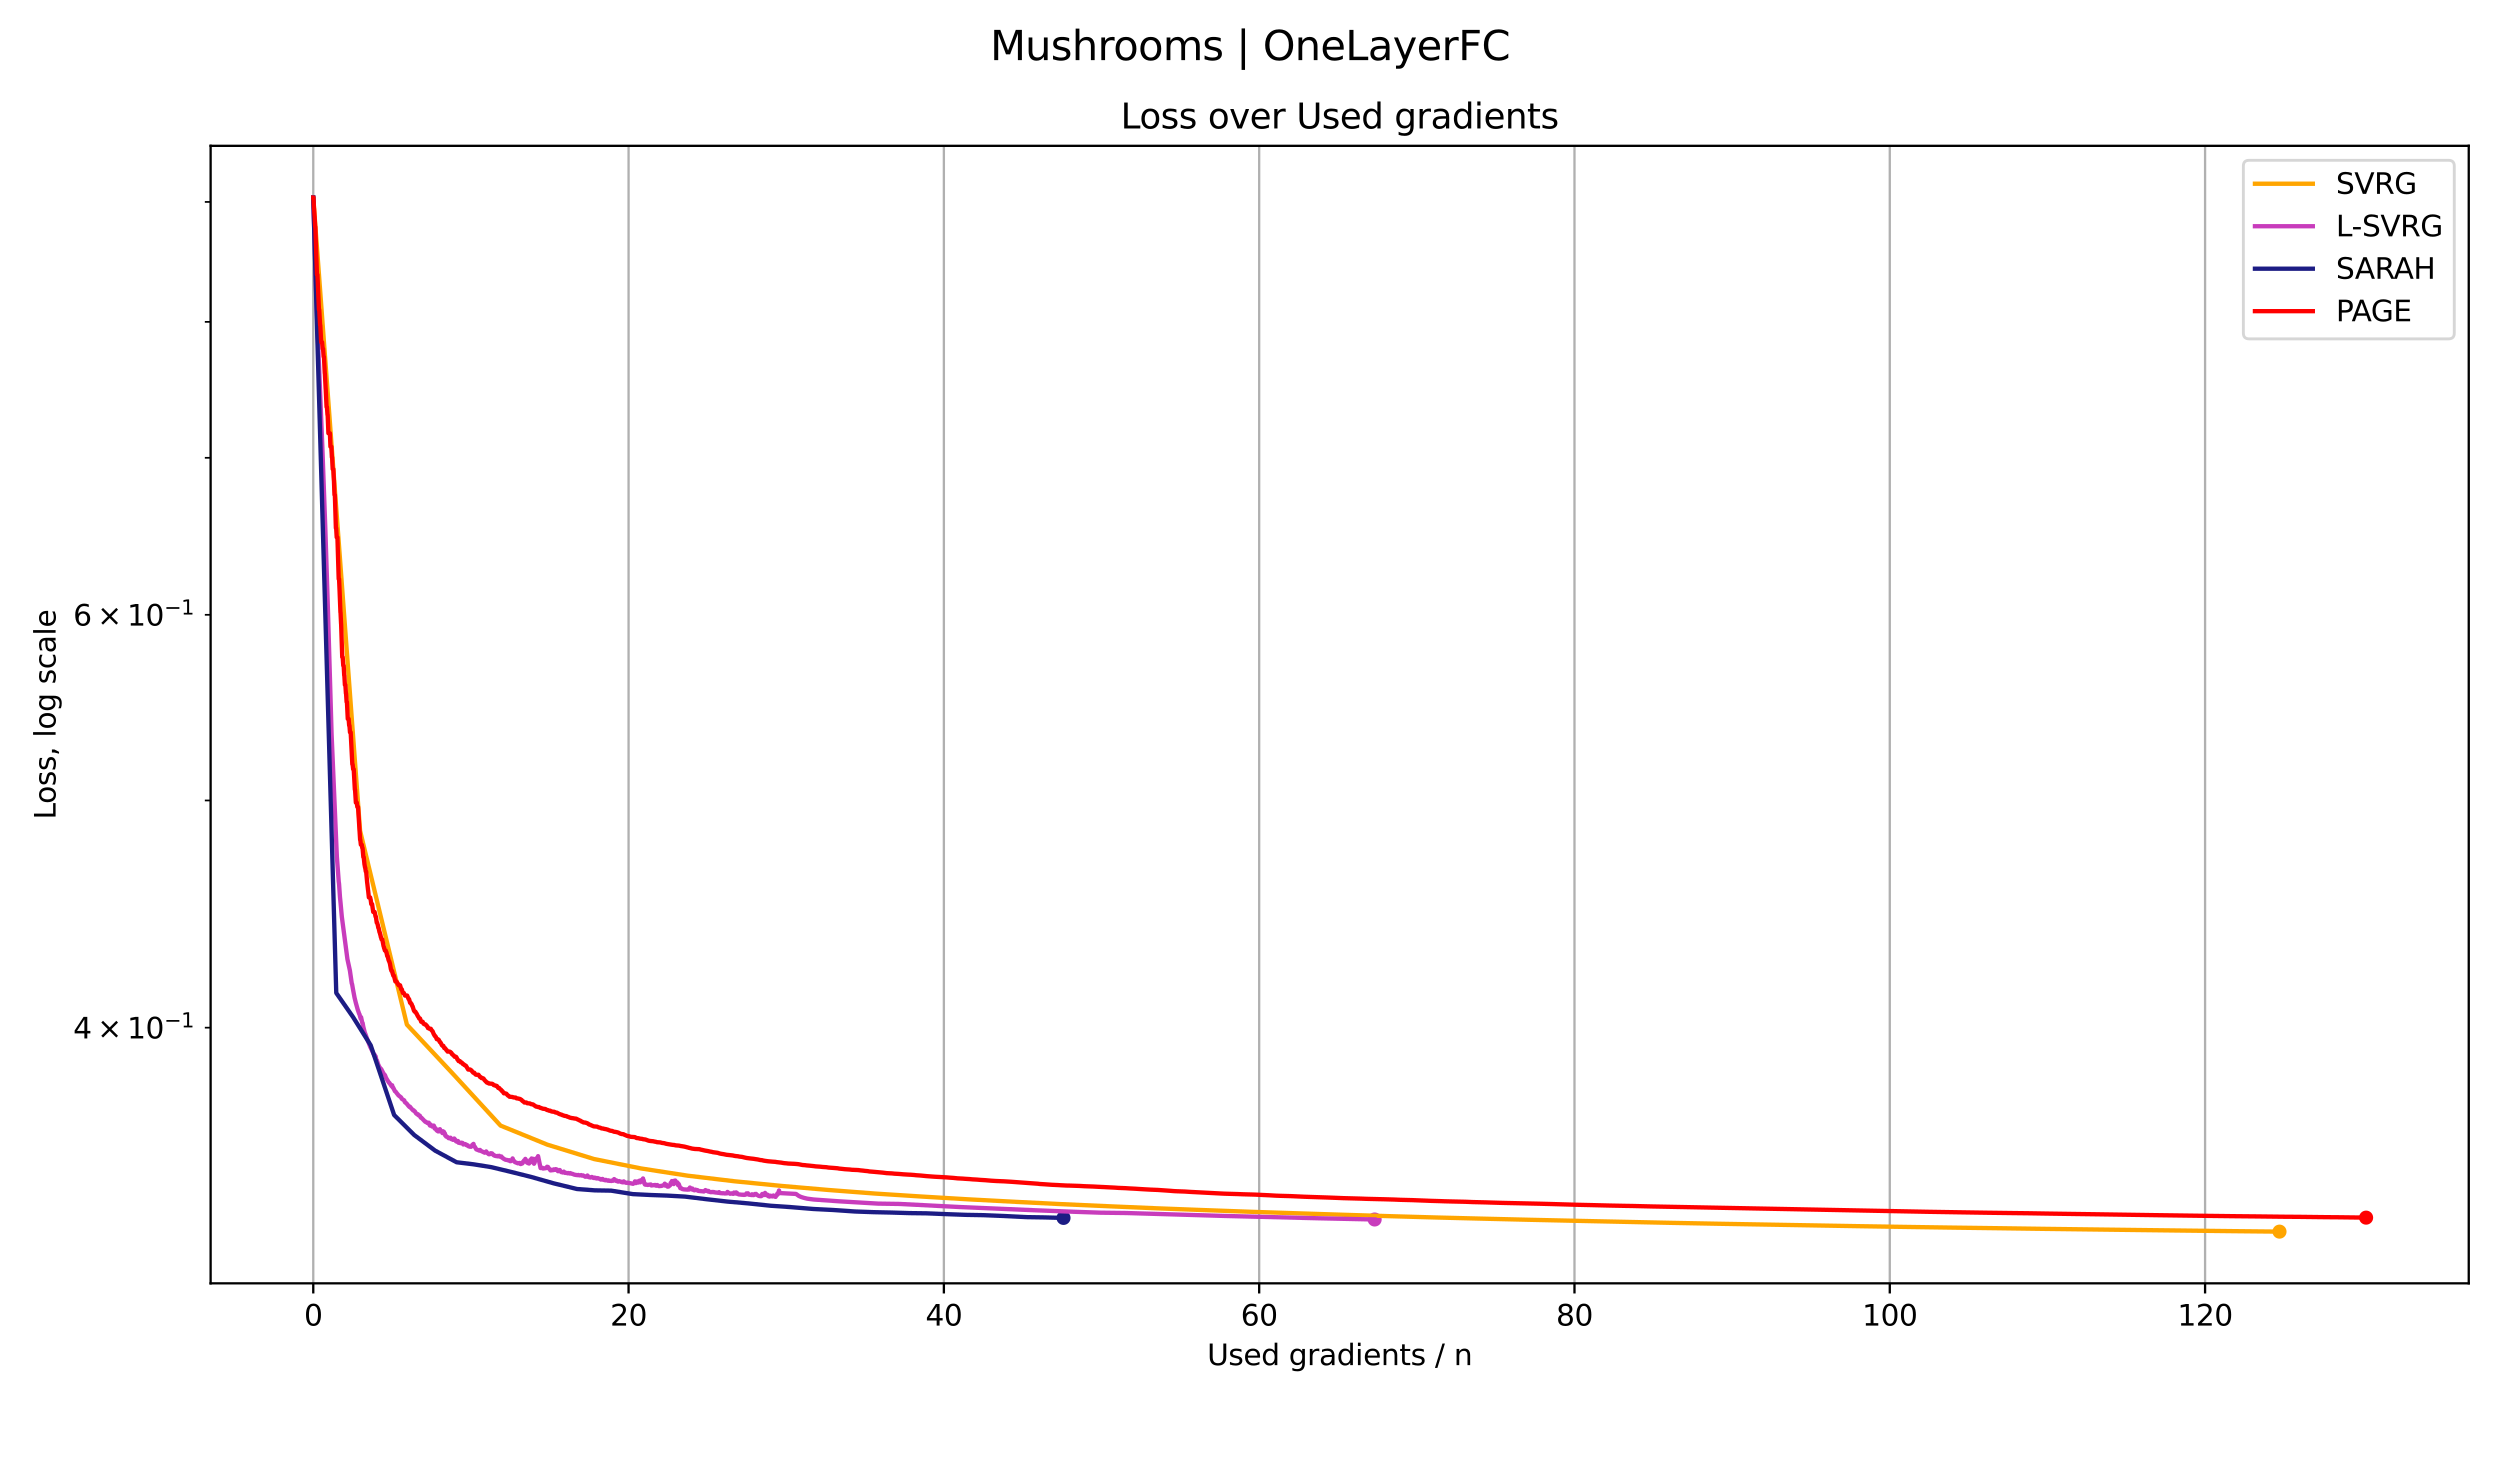 <?xml version="1.0" encoding="utf-8" standalone="no"?>
<!DOCTYPE svg PUBLIC "-//W3C//DTD SVG 1.1//EN"
  "http://www.w3.org/Graphics/SVG/1.1/DTD/svg11.dtd">
<svg xmlns:xlink="http://www.w3.org/1999/xlink" width="864pt" height="504pt" viewBox="0 0 864 504" xmlns="http://www.w3.org/2000/svg" version="1.1">
 <defs>
  <style type="text/css">*{stroke-linejoin: round; stroke-linecap: butt}</style>
 </defs>
 <g id="figure_1">
  <g id="patch_1">
   <path d="M 0 504 
L 864 504 
L 864 0 
L 0 0 
z
" style="fill: #ffffff"/>
  </g>
  <g id="axes_1">
   <g id="patch_2">
    <path d="M 72.791 443.52 
L 853.2 443.52 
L 853.2 50.4 
L 72.791 50.4 
z
" style="fill: #ffffff"/>
   </g>
   <g id="PathCollection_1">
    <defs>
     <path id="m54fbd9dce9" d="M 0 1.936 
C 0.514 1.936 1.006 1.732 1.369 1.369 
C 1.732 1.006 1.936 0.514 1.936 0 
C 1.936 -0.514 1.732 -1.006 1.369 -1.369 
C 1.006 -1.732 0.514 -1.936 0 -1.936 
C -0.514 -1.936 -1.006 -1.732 -1.369 -1.369 
C -1.732 -1.006 -1.936 -0.514 -1.936 0 
C -1.936 0.514 -1.732 1.006 -1.369 1.369 
C -1.006 1.732 -0.514 1.936 0 1.936 
z
" style="stroke: #ffa500"/>
    </defs>
    <g clip-path="url(#pe65f179530)">
     <use xlink:href="#m54fbd9dce9" x="787.796" y="425.651" style="fill: #ffa500; stroke: #ffa500"/>
    </g>
   </g>
   <g id="PathCollection_2">
    <defs>
     <path id="m39d991319f" d="M 0 1.936 
C 0.514 1.936 1.006 1.732 1.369 1.369 
C 1.732 1.006 1.936 0.514 1.936 0 
C 1.936 -0.514 1.732 -1.006 1.369 -1.369 
C 1.006 -1.732 0.514 -1.936 0 -1.936 
C -0.514 -1.936 -1.006 -1.732 -1.369 -1.369 
C -1.732 -1.006 -1.936 -0.514 -1.936 0 
C -1.936 0.514 -1.732 1.006 -1.369 1.369 
C -1.006 1.732 -0.514 1.936 0 1.936 
z
" style="stroke: #c83cbc"/>
    </defs>
    <g clip-path="url(#pe65f179530)">
     <use xlink:href="#m39d991319f" x="475.08" y="421.457" style="fill: #c83cbc; stroke: #c83cbc"/>
    </g>
   </g>
   <g id="PathCollection_3">
    <defs>
     <path id="m55b195e82c" d="M 0 1.936 
C 0.514 1.936 1.006 1.732 1.369 1.369 
C 1.732 1.006 1.936 0.514 1.936 0 
C 1.936 -0.514 1.732 -1.006 1.369 -1.369 
C 1.006 -1.732 0.514 -1.936 0 -1.936 
C -0.514 -1.936 -1.006 -1.732 -1.369 -1.369 
C -1.732 -1.006 -1.936 -0.514 -1.936 0 
C -1.936 0.514 -1.732 1.006 -1.369 1.369 
C -1.006 1.732 -0.514 1.936 0 1.936 
z
" style="stroke: #1c1c84"/>
    </defs>
    <g clip-path="url(#pe65f179530)">
     <use xlink:href="#m55b195e82c" x="367.551" y="420.911" style="fill: #1c1c84; stroke: #1c1c84"/>
    </g>
   </g>
   <g id="PathCollection_4">
    <defs>
     <path id="m82a0b49135" d="M 0 1.936 
C 0.514 1.936 1.006 1.732 1.369 1.369 
C 1.732 1.006 1.936 0.514 1.936 0 
C 1.936 -0.514 1.732 -1.006 1.369 -1.369 
C 1.006 -1.732 0.514 -1.936 0 -1.936 
C -0.514 -1.936 -1.006 -1.732 -1.369 -1.369 
C -1.732 -1.006 -1.936 -0.514 -1.936 0 
C -1.936 0.514 -1.732 1.006 -1.369 1.369 
C -1.006 1.732 -0.514 1.936 0 1.936 
z
" style="stroke: #ff0000"/>
    </defs>
    <g clip-path="url(#pe65f179530)">
     <use xlink:href="#m82a0b49135" x="817.727" y="420.816" style="fill: #ff0000; stroke: #ff0000"/>
    </g>
   </g>
   <g id="matplotlib.axis_1">
    <g id="xtick_1">
     <g id="line2d_1">
      <path d="M 108.264 443.52 
L 108.264 50.4 
" clip-path="url(#pe65f179530)" style="fill: none; stroke: #b0b0b0; stroke-width: 0.8; stroke-linecap: square"/>
     </g>
     <g id="line2d_2">
      <defs>
       <path id="m1113a92800" d="M 0 0 
L 0 3.5 
" style="stroke: #000000; stroke-width: 0.8"/>
      </defs>
      <g>
       <use xlink:href="#m1113a92800" x="108.264" y="443.52" style="stroke: #000000; stroke-width: 0.8"/>
      </g>
     </g>
     <g id="text_1">
      <!-- 0 -->
      <g transform="translate(105.083 458.118) scale(0.1 -0.1)">
       <defs>
        <path id="DejaVuSans-30" d="M 2034 4250 
Q 1547 4250 1301 3770 
Q 1056 3291 1056 2328 
Q 1056 1369 1301 889 
Q 1547 409 2034 409 
Q 2525 409 2770 889 
Q 3016 1369 3016 2328 
Q 3016 3291 2770 3770 
Q 2525 4250 2034 4250 
z
M 2034 4750 
Q 2819 4750 3233 4129 
Q 3647 3509 3647 2328 
Q 3647 1150 3233 529 
Q 2819 -91 2034 -91 
Q 1250 -91 836 529 
Q 422 1150 422 2328 
Q 422 3509 836 4129 
Q 1250 4750 2034 4750 
z
" transform="scale(0.016)"/>
       </defs>
       <use xlink:href="#DejaVuSans-30"/>
      </g>
     </g>
    </g>
    <g id="xtick_2">
     <g id="line2d_3">
      <path d="M 217.233 443.52 
L 217.233 50.4 
" clip-path="url(#pe65f179530)" style="fill: none; stroke: #b0b0b0; stroke-width: 0.8; stroke-linecap: square"/>
     </g>
     <g id="line2d_4">
      <g>
       <use xlink:href="#m1113a92800" x="217.233" y="443.52" style="stroke: #000000; stroke-width: 0.8"/>
      </g>
     </g>
     <g id="text_2">
      <!-- 20 -->
      <g transform="translate(210.871 458.118) scale(0.1 -0.1)">
       <defs>
        <path id="DejaVuSans-32" d="M 1228 531 
L 3431 531 
L 3431 0 
L 469 0 
L 469 531 
Q 828 903 1448 1529 
Q 2069 2156 2228 2338 
Q 2531 2678 2651 2914 
Q 2772 3150 2772 3378 
Q 2772 3750 2511 3984 
Q 2250 4219 1831 4219 
Q 1534 4219 1204 4116 
Q 875 4013 500 3803 
L 500 4441 
Q 881 4594 1212 4672 
Q 1544 4750 1819 4750 
Q 2544 4750 2975 4387 
Q 3406 4025 3406 3419 
Q 3406 3131 3298 2873 
Q 3191 2616 2906 2266 
Q 2828 2175 2409 1742 
Q 1991 1309 1228 531 
z
" transform="scale(0.016)"/>
       </defs>
       <use xlink:href="#DejaVuSans-32"/>
       <use xlink:href="#DejaVuSans-30" x="63.623"/>
      </g>
     </g>
    </g>
    <g id="xtick_3">
     <g id="line2d_5">
      <path d="M 326.202 443.52 
L 326.202 50.4 
" clip-path="url(#pe65f179530)" style="fill: none; stroke: #b0b0b0; stroke-width: 0.8; stroke-linecap: square"/>
     </g>
     <g id="line2d_6">
      <g>
       <use xlink:href="#m1113a92800" x="326.202" y="443.52" style="stroke: #000000; stroke-width: 0.8"/>
      </g>
     </g>
     <g id="text_3">
      <!-- 40 -->
      <g transform="translate(319.839 458.118) scale(0.1 -0.1)">
       <defs>
        <path id="DejaVuSans-34" d="M 2419 4116 
L 825 1625 
L 2419 1625 
L 2419 4116 
z
M 2253 4666 
L 3047 4666 
L 3047 1625 
L 3713 1625 
L 3713 1100 
L 3047 1100 
L 3047 0 
L 2419 0 
L 2419 1100 
L 313 1100 
L 313 1709 
L 2253 4666 
z
" transform="scale(0.016)"/>
       </defs>
       <use xlink:href="#DejaVuSans-34"/>
       <use xlink:href="#DejaVuSans-30" x="63.623"/>
      </g>
     </g>
    </g>
    <g id="xtick_4">
     <g id="line2d_7">
      <path d="M 435.171 443.52 
L 435.171 50.4 
" clip-path="url(#pe65f179530)" style="fill: none; stroke: #b0b0b0; stroke-width: 0.8; stroke-linecap: square"/>
     </g>
     <g id="line2d_8">
      <g>
       <use xlink:href="#m1113a92800" x="435.171" y="443.52" style="stroke: #000000; stroke-width: 0.8"/>
      </g>
     </g>
     <g id="text_4">
      <!-- 60 -->
      <g transform="translate(428.808 458.118) scale(0.1 -0.1)">
       <defs>
        <path id="DejaVuSans-36" d="M 2113 2584 
Q 1688 2584 1439 2293 
Q 1191 2003 1191 1497 
Q 1191 994 1439 701 
Q 1688 409 2113 409 
Q 2538 409 2786 701 
Q 3034 994 3034 1497 
Q 3034 2003 2786 2293 
Q 2538 2584 2113 2584 
z
M 3366 4563 
L 3366 3988 
Q 3128 4100 2886 4159 
Q 2644 4219 2406 4219 
Q 1781 4219 1451 3797 
Q 1122 3375 1075 2522 
Q 1259 2794 1537 2939 
Q 1816 3084 2150 3084 
Q 2853 3084 3261 2657 
Q 3669 2231 3669 1497 
Q 3669 778 3244 343 
Q 2819 -91 2113 -91 
Q 1303 -91 875 529 
Q 447 1150 447 2328 
Q 447 3434 972 4092 
Q 1497 4750 2381 4750 
Q 2619 4750 2861 4703 
Q 3103 4656 3366 4563 
z
" transform="scale(0.016)"/>
       </defs>
       <use xlink:href="#DejaVuSans-36"/>
       <use xlink:href="#DejaVuSans-30" x="63.623"/>
      </g>
     </g>
    </g>
    <g id="xtick_5">
     <g id="line2d_9">
      <path d="M 544.14 443.52 
L 544.14 50.4 
" clip-path="url(#pe65f179530)" style="fill: none; stroke: #b0b0b0; stroke-width: 0.8; stroke-linecap: square"/>
     </g>
     <g id="line2d_10">
      <g>
       <use xlink:href="#m1113a92800" x="544.14" y="443.52" style="stroke: #000000; stroke-width: 0.8"/>
      </g>
     </g>
     <g id="text_5">
      <!-- 80 -->
      <g transform="translate(537.777 458.118) scale(0.1 -0.1)">
       <defs>
        <path id="DejaVuSans-38" d="M 2034 2216 
Q 1584 2216 1326 1975 
Q 1069 1734 1069 1313 
Q 1069 891 1326 650 
Q 1584 409 2034 409 
Q 2484 409 2743 651 
Q 3003 894 3003 1313 
Q 3003 1734 2745 1975 
Q 2488 2216 2034 2216 
z
M 1403 2484 
Q 997 2584 770 2862 
Q 544 3141 544 3541 
Q 544 4100 942 4425 
Q 1341 4750 2034 4750 
Q 2731 4750 3128 4425 
Q 3525 4100 3525 3541 
Q 3525 3141 3298 2862 
Q 3072 2584 2669 2484 
Q 3125 2378 3379 2068 
Q 3634 1759 3634 1313 
Q 3634 634 3220 271 
Q 2806 -91 2034 -91 
Q 1263 -91 848 271 
Q 434 634 434 1313 
Q 434 1759 690 2068 
Q 947 2378 1403 2484 
z
M 1172 3481 
Q 1172 3119 1398 2916 
Q 1625 2713 2034 2713 
Q 2441 2713 2670 2916 
Q 2900 3119 2900 3481 
Q 2900 3844 2670 4047 
Q 2441 4250 2034 4250 
Q 1625 4250 1398 4047 
Q 1172 3844 1172 3481 
z
" transform="scale(0.016)"/>
       </defs>
       <use xlink:href="#DejaVuSans-38"/>
       <use xlink:href="#DejaVuSans-30" x="63.623"/>
      </g>
     </g>
    </g>
    <g id="xtick_6">
     <g id="line2d_11">
      <path d="M 653.108 443.52 
L 653.108 50.4 
" clip-path="url(#pe65f179530)" style="fill: none; stroke: #b0b0b0; stroke-width: 0.8; stroke-linecap: square"/>
     </g>
     <g id="line2d_12">
      <g>
       <use xlink:href="#m1113a92800" x="653.108" y="443.52" style="stroke: #000000; stroke-width: 0.8"/>
      </g>
     </g>
     <g id="text_6">
      <!-- 100 -->
      <g transform="translate(643.565 458.118) scale(0.1 -0.1)">
       <defs>
        <path id="DejaVuSans-31" d="M 794 531 
L 1825 531 
L 1825 4091 
L 703 3866 
L 703 4441 
L 1819 4666 
L 2450 4666 
L 2450 531 
L 3481 531 
L 3481 0 
L 794 0 
L 794 531 
z
" transform="scale(0.016)"/>
       </defs>
       <use xlink:href="#DejaVuSans-31"/>
       <use xlink:href="#DejaVuSans-30" x="63.623"/>
       <use xlink:href="#DejaVuSans-30" x="127.246"/>
      </g>
     </g>
    </g>
    <g id="xtick_7">
     <g id="line2d_13">
      <path d="M 762.077 443.52 
L 762.077 50.4 
" clip-path="url(#pe65f179530)" style="fill: none; stroke: #b0b0b0; stroke-width: 0.8; stroke-linecap: square"/>
     </g>
     <g id="line2d_14">
      <g>
       <use xlink:href="#m1113a92800" x="762.077" y="443.52" style="stroke: #000000; stroke-width: 0.8"/>
      </g>
     </g>
     <g id="text_7">
      <!-- 120 -->
      <g transform="translate(752.533 458.118) scale(0.1 -0.1)">
       <use xlink:href="#DejaVuSans-31"/>
       <use xlink:href="#DejaVuSans-32" x="63.623"/>
       <use xlink:href="#DejaVuSans-30" x="127.246"/>
      </g>
     </g>
    </g>
    <g id="text_8">
     <!-- Used gradients / n -->
     <g transform="translate(417.193 471.797) scale(0.1 -0.1)">
      <defs>
       <path id="DejaVuSans-55" d="M 556 4666 
L 1191 4666 
L 1191 1831 
Q 1191 1081 1462 751 
Q 1734 422 2344 422 
Q 2950 422 3222 751 
Q 3494 1081 3494 1831 
L 3494 4666 
L 4128 4666 
L 4128 1753 
Q 4128 841 3676 375 
Q 3225 -91 2344 -91 
Q 1459 -91 1007 375 
Q 556 841 556 1753 
L 556 4666 
z
" transform="scale(0.016)"/>
       <path id="DejaVuSans-73" d="M 2834 3397 
L 2834 2853 
Q 2591 2978 2328 3040 
Q 2066 3103 1784 3103 
Q 1356 3103 1142 2972 
Q 928 2841 928 2578 
Q 928 2378 1081 2264 
Q 1234 2150 1697 2047 
L 1894 2003 
Q 2506 1872 2764 1633 
Q 3022 1394 3022 966 
Q 3022 478 2636 193 
Q 2250 -91 1575 -91 
Q 1294 -91 989 -36 
Q 684 19 347 128 
L 347 722 
Q 666 556 975 473 
Q 1284 391 1588 391 
Q 1994 391 2212 530 
Q 2431 669 2431 922 
Q 2431 1156 2273 1281 
Q 2116 1406 1581 1522 
L 1381 1569 
Q 847 1681 609 1914 
Q 372 2147 372 2553 
Q 372 3047 722 3315 
Q 1072 3584 1716 3584 
Q 2034 3584 2315 3537 
Q 2597 3491 2834 3397 
z
" transform="scale(0.016)"/>
       <path id="DejaVuSans-65" d="M 3597 1894 
L 3597 1613 
L 953 1613 
Q 991 1019 1311 708 
Q 1631 397 2203 397 
Q 2534 397 2845 478 
Q 3156 559 3463 722 
L 3463 178 
Q 3153 47 2828 -22 
Q 2503 -91 2169 -91 
Q 1331 -91 842 396 
Q 353 884 353 1716 
Q 353 2575 817 3079 
Q 1281 3584 2069 3584 
Q 2775 3584 3186 3129 
Q 3597 2675 3597 1894 
z
M 3022 2063 
Q 3016 2534 2758 2815 
Q 2500 3097 2075 3097 
Q 1594 3097 1305 2825 
Q 1016 2553 972 2059 
L 3022 2063 
z
" transform="scale(0.016)"/>
       <path id="DejaVuSans-64" d="M 2906 2969 
L 2906 4863 
L 3481 4863 
L 3481 0 
L 2906 0 
L 2906 525 
Q 2725 213 2448 61 
Q 2172 -91 1784 -91 
Q 1150 -91 751 415 
Q 353 922 353 1747 
Q 353 2572 751 3078 
Q 1150 3584 1784 3584 
Q 2172 3584 2448 3432 
Q 2725 3281 2906 2969 
z
M 947 1747 
Q 947 1113 1208 752 
Q 1469 391 1925 391 
Q 2381 391 2643 752 
Q 2906 1113 2906 1747 
Q 2906 2381 2643 2742 
Q 2381 3103 1925 3103 
Q 1469 3103 1208 2742 
Q 947 2381 947 1747 
z
" transform="scale(0.016)"/>
       <path id="DejaVuSans-20" transform="scale(0.016)"/>
       <path id="DejaVuSans-67" d="M 2906 1791 
Q 2906 2416 2648 2759 
Q 2391 3103 1925 3103 
Q 1463 3103 1205 2759 
Q 947 2416 947 1791 
Q 947 1169 1205 825 
Q 1463 481 1925 481 
Q 2391 481 2648 825 
Q 2906 1169 2906 1791 
z
M 3481 434 
Q 3481 -459 3084 -895 
Q 2688 -1331 1869 -1331 
Q 1566 -1331 1297 -1286 
Q 1028 -1241 775 -1147 
L 775 -588 
Q 1028 -725 1275 -790 
Q 1522 -856 1778 -856 
Q 2344 -856 2625 -561 
Q 2906 -266 2906 331 
L 2906 616 
Q 2728 306 2450 153 
Q 2172 0 1784 0 
Q 1141 0 747 490 
Q 353 981 353 1791 
Q 353 2603 747 3093 
Q 1141 3584 1784 3584 
Q 2172 3584 2450 3431 
Q 2728 3278 2906 2969 
L 2906 3500 
L 3481 3500 
L 3481 434 
z
" transform="scale(0.016)"/>
       <path id="DejaVuSans-72" d="M 2631 2963 
Q 2534 3019 2420 3045 
Q 2306 3072 2169 3072 
Q 1681 3072 1420 2755 
Q 1159 2438 1159 1844 
L 1159 0 
L 581 0 
L 581 3500 
L 1159 3500 
L 1159 2956 
Q 1341 3275 1631 3429 
Q 1922 3584 2338 3584 
Q 2397 3584 2469 3576 
Q 2541 3569 2628 3553 
L 2631 2963 
z
" transform="scale(0.016)"/>
       <path id="DejaVuSans-61" d="M 2194 1759 
Q 1497 1759 1228 1600 
Q 959 1441 959 1056 
Q 959 750 1161 570 
Q 1363 391 1709 391 
Q 2188 391 2477 730 
Q 2766 1069 2766 1631 
L 2766 1759 
L 2194 1759 
z
M 3341 1997 
L 3341 0 
L 2766 0 
L 2766 531 
Q 2569 213 2275 61 
Q 1981 -91 1556 -91 
Q 1019 -91 701 211 
Q 384 513 384 1019 
Q 384 1609 779 1909 
Q 1175 2209 1959 2209 
L 2766 2209 
L 2766 2266 
Q 2766 2663 2505 2880 
Q 2244 3097 1772 3097 
Q 1472 3097 1187 3025 
Q 903 2953 641 2809 
L 641 3341 
Q 956 3463 1253 3523 
Q 1550 3584 1831 3584 
Q 2591 3584 2966 3190 
Q 3341 2797 3341 1997 
z
" transform="scale(0.016)"/>
       <path id="DejaVuSans-69" d="M 603 3500 
L 1178 3500 
L 1178 0 
L 603 0 
L 603 3500 
z
M 603 4863 
L 1178 4863 
L 1178 4134 
L 603 4134 
L 603 4863 
z
" transform="scale(0.016)"/>
       <path id="DejaVuSans-6e" d="M 3513 2113 
L 3513 0 
L 2938 0 
L 2938 2094 
Q 2938 2591 2744 2837 
Q 2550 3084 2163 3084 
Q 1697 3084 1428 2787 
Q 1159 2491 1159 1978 
L 1159 0 
L 581 0 
L 581 3500 
L 1159 3500 
L 1159 2956 
Q 1366 3272 1645 3428 
Q 1925 3584 2291 3584 
Q 2894 3584 3203 3211 
Q 3513 2838 3513 2113 
z
" transform="scale(0.016)"/>
       <path id="DejaVuSans-74" d="M 1172 4494 
L 1172 3500 
L 2356 3500 
L 2356 3053 
L 1172 3053 
L 1172 1153 
Q 1172 725 1289 603 
Q 1406 481 1766 481 
L 2356 481 
L 2356 0 
L 1766 0 
Q 1100 0 847 248 
Q 594 497 594 1153 
L 594 3053 
L 172 3053 
L 172 3500 
L 594 3500 
L 594 4494 
L 1172 4494 
z
" transform="scale(0.016)"/>
       <path id="DejaVuSans-2f" d="M 1625 4666 
L 2156 4666 
L 531 -594 
L 0 -594 
L 1625 4666 
z
" transform="scale(0.016)"/>
      </defs>
      <use xlink:href="#DejaVuSans-55"/>
      <use xlink:href="#DejaVuSans-73" x="73.193"/>
      <use xlink:href="#DejaVuSans-65" x="125.293"/>
      <use xlink:href="#DejaVuSans-64" x="186.816"/>
      <use xlink:href="#DejaVuSans-20" x="250.293"/>
      <use xlink:href="#DejaVuSans-67" x="282.08"/>
      <use xlink:href="#DejaVuSans-72" x="345.557"/>
      <use xlink:href="#DejaVuSans-61" x="386.67"/>
      <use xlink:href="#DejaVuSans-64" x="447.949"/>
      <use xlink:href="#DejaVuSans-69" x="511.426"/>
      <use xlink:href="#DejaVuSans-65" x="539.209"/>
      <use xlink:href="#DejaVuSans-6e" x="600.732"/>
      <use xlink:href="#DejaVuSans-74" x="664.111"/>
      <use xlink:href="#DejaVuSans-73" x="703.32"/>
      <use xlink:href="#DejaVuSans-20" x="755.42"/>
      <use xlink:href="#DejaVuSans-2f" x="787.207"/>
      <use xlink:href="#DejaVuSans-20" x="820.898"/>
      <use xlink:href="#DejaVuSans-6e" x="852.686"/>
     </g>
    </g>
   </g>
   <g id="matplotlib.axis_2">
    <g id="ytick_1">
     <g id="line2d_15">
      <defs>
       <path id="m79f662d183" d="M 0 0 
L -2 0 
" style="stroke: #000000; stroke-width: 0.6"/>
      </defs>
      <g>
       <use xlink:href="#m79f662d183" x="72.791" y="355.16" style="stroke: #000000; stroke-width: 0.6"/>
      </g>
     </g>
     <g id="text_9">
      <!-- $\mathdefault{4\times10^{-1}}$ -->
      <g transform="translate(25.291 358.96) scale(0.1 -0.1)">
       <defs>
        <path id="DejaVuSans-d7" d="M 4488 3438 
L 3059 2003 
L 4488 575 
L 4116 197 
L 2681 1631 
L 1247 197 
L 878 575 
L 2303 2003 
L 878 3438 
L 1247 3816 
L 2681 2381 
L 4116 3816 
L 4488 3438 
z
" transform="scale(0.016)"/>
        <path id="DejaVuSans-2212" d="M 678 2272 
L 4684 2272 
L 4684 1741 
L 678 1741 
L 678 2272 
z
" transform="scale(0.016)"/>
       </defs>
       <use xlink:href="#DejaVuSans-34" transform="translate(0 0.684)"/>
       <use xlink:href="#DejaVuSans-d7" transform="translate(83.105 0.684)"/>
       <use xlink:href="#DejaVuSans-31" transform="translate(186.377 0.684)"/>
       <use xlink:href="#DejaVuSans-30" transform="translate(250 0.684)"/>
       <use xlink:href="#DejaVuSans-2212" transform="translate(314.58 38.966) scale(0.7)"/>
       <use xlink:href="#DejaVuSans-31" transform="translate(373.232 38.966) scale(0.7)"/>
      </g>
     </g>
    </g>
    <g id="ytick_2">
     <g id="line2d_16">
      <g>
       <use xlink:href="#m79f662d183" x="72.791" y="276.632" style="stroke: #000000; stroke-width: 0.6"/>
      </g>
     </g>
    </g>
    <g id="ytick_3">
     <g id="line2d_17">
      <g>
       <use xlink:href="#m79f662d183" x="72.791" y="212.469" style="stroke: #000000; stroke-width: 0.6"/>
      </g>
     </g>
     <g id="text_10">
      <!-- $\mathdefault{6\times10^{-1}}$ -->
      <g transform="translate(25.291 216.268) scale(0.1 -0.1)">
       <use xlink:href="#DejaVuSans-36" transform="translate(0 0.684)"/>
       <use xlink:href="#DejaVuSans-d7" transform="translate(83.105 0.684)"/>
       <use xlink:href="#DejaVuSans-31" transform="translate(186.377 0.684)"/>
       <use xlink:href="#DejaVuSans-30" transform="translate(250 0.684)"/>
       <use xlink:href="#DejaVuSans-2212" transform="translate(314.58 38.966) scale(0.7)"/>
       <use xlink:href="#DejaVuSans-31" transform="translate(373.232 38.966) scale(0.7)"/>
      </g>
     </g>
    </g>
    <g id="ytick_4">
     <g id="line2d_18">
      <g>
       <use xlink:href="#m79f662d183" x="72.791" y="158.22" style="stroke: #000000; stroke-width: 0.6"/>
      </g>
     </g>
    </g>
    <g id="ytick_5">
     <g id="line2d_19">
      <g>
       <use xlink:href="#m79f662d183" x="72.791" y="111.228" style="stroke: #000000; stroke-width: 0.6"/>
      </g>
     </g>
    </g>
    <g id="ytick_6">
     <g id="line2d_20">
      <g>
       <use xlink:href="#m79f662d183" x="72.791" y="69.777" style="stroke: #000000; stroke-width: 0.6"/>
      </g>
     </g>
    </g>
    <g id="text_11">
     <!-- Loss, log scale -->
     <g transform="translate(19.211 283.201) rotate(-90) scale(0.1 -0.1)">
      <defs>
       <path id="DejaVuSans-4c" d="M 628 4666 
L 1259 4666 
L 1259 531 
L 3531 531 
L 3531 0 
L 628 0 
L 628 4666 
z
" transform="scale(0.016)"/>
       <path id="DejaVuSans-6f" d="M 1959 3097 
Q 1497 3097 1228 2736 
Q 959 2375 959 1747 
Q 959 1119 1226 758 
Q 1494 397 1959 397 
Q 2419 397 2687 759 
Q 2956 1122 2956 1747 
Q 2956 2369 2687 2733 
Q 2419 3097 1959 3097 
z
M 1959 3584 
Q 2709 3584 3137 3096 
Q 3566 2609 3566 1747 
Q 3566 888 3137 398 
Q 2709 -91 1959 -91 
Q 1206 -91 779 398 
Q 353 888 353 1747 
Q 353 2609 779 3096 
Q 1206 3584 1959 3584 
z
" transform="scale(0.016)"/>
       <path id="DejaVuSans-2c" d="M 750 794 
L 1409 794 
L 1409 256 
L 897 -744 
L 494 -744 
L 750 256 
L 750 794 
z
" transform="scale(0.016)"/>
       <path id="DejaVuSans-6c" d="M 603 4863 
L 1178 4863 
L 1178 0 
L 603 0 
L 603 4863 
z
" transform="scale(0.016)"/>
       <path id="DejaVuSans-63" d="M 3122 3366 
L 3122 2828 
Q 2878 2963 2633 3030 
Q 2388 3097 2138 3097 
Q 1578 3097 1268 2742 
Q 959 2388 959 1747 
Q 959 1106 1268 751 
Q 1578 397 2138 397 
Q 2388 397 2633 464 
Q 2878 531 3122 666 
L 3122 134 
Q 2881 22 2623 -34 
Q 2366 -91 2075 -91 
Q 1284 -91 818 406 
Q 353 903 353 1747 
Q 353 2603 823 3093 
Q 1294 3584 2113 3584 
Q 2378 3584 2631 3529 
Q 2884 3475 3122 3366 
z
" transform="scale(0.016)"/>
      </defs>
      <use xlink:href="#DejaVuSans-4c"/>
      <use xlink:href="#DejaVuSans-6f" x="53.963"/>
      <use xlink:href="#DejaVuSans-73" x="115.145"/>
      <use xlink:href="#DejaVuSans-73" x="167.244"/>
      <use xlink:href="#DejaVuSans-2c" x="219.344"/>
      <use xlink:href="#DejaVuSans-20" x="251.131"/>
      <use xlink:href="#DejaVuSans-6c" x="282.918"/>
      <use xlink:href="#DejaVuSans-6f" x="310.701"/>
      <use xlink:href="#DejaVuSans-67" x="371.883"/>
      <use xlink:href="#DejaVuSans-20" x="435.359"/>
      <use xlink:href="#DejaVuSans-73" x="467.146"/>
      <use xlink:href="#DejaVuSans-63" x="519.246"/>
      <use xlink:href="#DejaVuSans-61" x="574.227"/>
      <use xlink:href="#DejaVuSans-6c" x="635.506"/>
      <use xlink:href="#DejaVuSans-65" x="663.289"/>
     </g>
    </g>
   </g>
   <g id="line2d_21">
    <path d="M 108.264 68.269 
L 124.444 287.119 
L 140.623 354.116 
L 156.802 371.407 
L 172.982 389.002 
L 189.161 395.596 
L 205.34 400.576 
L 221.52 403.814 
L 237.699 406.322 
L 253.878 408.254 
L 270.058 409.852 
L 286.237 411.251 
L 302.416 412.494 
L 318.596 413.53 
L 334.775 414.497 
L 350.954 415.355 
L 367.134 416.166 
L 383.313 416.888 
L 399.492 417.579 
L 415.671 418.193 
L 431.851 418.78 
L 448.03 419.307 
L 464.209 419.825 
L 480.389 420.312 
L 496.568 420.771 
L 512.747 421.179 
L 528.927 421.564 
L 545.106 421.922 
L 561.285 422.268 
L 577.465 422.614 
L 593.644 422.924 
L 609.823 423.205 
L 626.003 423.485 
L 642.182 423.765 
L 658.361 424.019 
L 674.541 424.259 
L 690.72 424.473 
L 706.899 424.698 
L 723.079 424.9 
L 739.258 425.102 
L 755.437 425.294 
L 771.617 425.483 
L 787.796 425.651 
" clip-path="url(#pe65f179530)" style="fill: none; stroke: #ffa500; stroke-width: 1.5; stroke-linecap: square"/>
   </g>
   <g id="line2d_22">
    <path d="M 108.264 68.269 
L 109.337 103.846 
L 110.303 127.574 
L 111.376 153.873 
L 112.449 183.135 
L 113.308 209.91 
L 114.595 253.63 
L 116.42 296.084 
L 117.064 304.664 
L 117.171 305.414 
L 117.493 310.01 
L 117.707 312.169 
L 118.137 316.862 
L 120.068 331.479 
L 120.927 335.444 
L 121.571 339.9 
L 121.678 340.105 
L 122 341.957 
L 122.536 344.795 
L 122.966 346.543 
L 123.609 348.872 
L 124.146 350.422 
L 124.253 350.553 
L 124.468 351.418 
L 124.683 352.11 
L 124.79 351.543 
L 125.112 353.083 
L 125.219 353.584 
L 125.326 353.554 
L 125.541 354.785 
L 126.078 356.887 
L 126.292 357.374 
L 126.829 358.916 
L 127.258 359.993 
L 127.902 361.678 
L 129.297 364.572 
L 129.404 364.772 
L 129.511 364.584 
L 129.726 365.043 
L 129.833 365.107 
L 130.048 366.32 
L 130.263 366.48 
L 130.692 367.865 
L 131.121 368.755 
L 131.443 369.187 
L 131.765 369.496 
L 132.516 370.982 
L 133.053 371.59 
L 133.375 372.427 
L 133.696 373.003 
L 134.448 374.208 
L 134.555 374.209 
L 135.306 375.356 
L 135.413 375.301 
L 135.521 375.067 
L 135.735 375.867 
L 135.843 375.805 
L 136.486 377.121 
L 136.701 377.236 
L 137.345 378.096 
L 137.452 378.173 
L 137.667 378.522 
L 138.633 379.273 
L 138.847 379.767 
L 139.706 380.299 
L 139.92 380.913 
L 140.35 381.23 
L 140.564 381.431 
L 140.779 381.709 
L 141.208 382.247 
L 141.53 382.58 
L 141.637 382.437 
L 142.174 383.106 
L 142.818 383.791 
L 142.925 383.692 
L 143.247 384.06 
L 143.354 384.081 
L 143.783 384.771 
L 144.32 385.19 
L 144.427 385.068 
L 144.642 385.453 
L 145.071 385.556 
L 145.286 386.046 
L 145.5 386.316 
L 145.608 386.254 
L 146.681 387.391 
L 147.003 387.707 
L 147.11 387.642 
L 147.647 388.076 
L 147.861 388.002 
L 147.969 388.03 
L 148.076 388.222 
L 148.183 388.008 
L 148.398 388.682 
L 148.612 389.006 
L 148.827 388.64 
L 148.934 388.812 
L 149.149 389.141 
L 149.364 389.336 
L 149.9 389 
L 150.007 389.143 
L 150.222 390.018 
L 150.329 389.92 
L 150.544 389.942 
L 150.759 390.471 
L 150.973 390.715 
L 151.402 391.01 
L 151.51 390.824 
L 151.724 391.002 
L 151.939 390.283 
L 152.046 390.253 
L 152.368 390.926 
L 152.476 390.824 
L 152.905 391.597 
L 153.119 390.965 
L 153.334 391.482 
L 153.441 391.196 
L 153.656 391.884 
L 153.763 391.746 
L 153.871 392.421 
L 153.978 392.318 
L 154.192 392.798 
L 154.622 392.913 
L 154.944 393.259 
L 155.051 393.364 
L 155.266 393.219 
L 155.587 393.458 
L 155.695 393.197 
L 155.909 393.638 
L 156.017 393.698 
L 156.231 393.61 
L 156.446 393.881 
L 156.553 393.928 
L 156.661 393.752 
L 156.768 393.919 
L 156.982 393.473 
L 157.197 393.739 
L 157.304 393.81 
L 157.519 394.305 
L 157.626 394.456 
L 157.734 394.38 
L 157.948 394.593 
L 158.27 394.329 
L 158.485 394.94 
L 158.699 394.786 
L 158.914 395.008 
L 159.129 395.082 
L 159.451 394.919 
L 159.558 394.918 
L 159.773 395.092 
L 159.88 395.013 
L 160.094 395.521 
L 160.738 395.374 
L 160.846 395.412 
L 161.06 395.646 
L 161.168 395.749 
L 161.382 395.677 
L 161.597 395.955 
L 161.704 395.871 
L 161.919 396.157 
L 162.455 396.316 
L 162.67 396.291 
L 162.777 396.33 
L 162.884 396.128 
L 162.992 396.178 
L 163.206 395.693 
L 163.314 396.081 
L 163.528 395.402 
L 163.636 395.337 
L 163.85 396.158 
L 164.065 396.266 
L 164.601 397.218 
L 165.245 397.474 
L 165.674 397.658 
L 165.889 397.413 
L 166.104 397.706 
L 167.499 398.375 
L 168.035 397.939 
L 168.465 398.564 
L 168.679 398.619 
L 168.894 398.888 
L 169.108 398.912 
L 169.216 398.703 
L 169.43 398.834 
L 169.538 398.788 
L 169.645 398.541 
L 169.752 398.828 
L 169.967 398.697 
L 170.074 398.629 
L 170.611 399.247 
L 170.718 399.18 
L 170.933 399.419 
L 171.469 399.541 
L 171.791 399.581 
L 172.006 399.496 
L 172.113 399.65 
L 172.542 399.45 
L 172.864 399.773 
L 172.971 399.678 
L 173.186 399.815 
L 173.293 399.679 
L 173.508 400.108 
L 173.723 400.138 
L 173.937 400.393 
L 174.688 400.804 
L 175.118 400.864 
L 175.44 400.947 
L 175.654 401.042 
L 175.869 401.006 
L 175.976 400.959 
L 176.191 401.253 
L 176.405 401.322 
L 176.62 401.262 
L 177.049 400.713 
L 177.157 400.354 
L 177.371 400.956 
L 177.478 401.022 
L 177.908 401.601 
L 178.981 402.043 
L 179.517 401.919 
L 179.732 402.197 
L 179.947 402.295 
L 180.269 402.175 
L 180.376 401.827 
L 180.483 402.103 
L 180.698 401.866 
L 180.805 401.465 
L 180.912 401.524 
L 181.127 401.024 
L 181.234 401.176 
L 181.449 400.993 
L 181.556 400.518 
L 181.664 400.896 
L 181.771 400.844 
L 182.093 401.751 
L 182.307 401.653 
L 182.415 401.97 
L 182.522 401.887 
L 182.629 401.998 
L 182.737 401.928 
L 182.844 402.109 
L 183.273 400.86 
L 183.488 401.345 
L 183.702 400.372 
L 183.917 401.645 
L 184.132 400.461 
L 184.454 401.473 
L 184.561 402.185 
L 184.775 401.779 
L 184.99 400.547 
L 185.097 400.737 
L 185.312 400.337 
L 185.419 400.926 
L 185.527 400.496 
L 185.634 400.812 
L 185.741 400.479 
L 185.956 399.568 
L 186.814 403.677 
L 187.244 403.665 
L 187.458 403.587 
L 187.673 403.839 
L 188.639 403.72 
L 188.746 403.57 
L 188.961 403.618 
L 189.068 403.225 
L 189.175 403.384 
L 189.39 403.303 
L 189.497 403.72 
L 189.604 403.64 
L 190.248 404.486 
L 190.463 404.463 
L 190.57 404.306 
L 190.677 404.452 
L 190.785 404.271 
L 191.107 404.407 
L 191.429 404.121 
L 191.751 404.331 
L 191.965 404.105 
L 192.072 404.049 
L 192.18 404.297 
L 192.287 404.256 
L 192.394 404.364 
L 192.502 404.196 
L 192.824 404.765 
L 193.146 404.698 
L 193.253 404.746 
L 193.467 404.366 
L 193.682 404.86 
L 193.789 404.835 
L 194.004 405.096 
L 194.219 405.065 
L 194.433 405.174 
L 194.541 405.216 
L 194.863 404.914 
L 195.292 405.355 
L 195.506 405.306 
L 195.721 405.369 
L 195.936 405.413 
L 196.258 405.502 
L 196.365 405.386 
L 196.901 405.555 
L 197.009 405.577 
L 197.116 405.427 
L 197.438 405.614 
L 197.867 405.697 
L 198.296 405.893 
L 198.833 406.033 
L 199.691 406.143 
L 199.906 406.07 
L 200.121 406.191 
L 200.335 406.199 
L 200.657 406.187 
L 200.872 406.108 
L 201.194 406.31 
L 201.408 406.294 
L 201.516 406.225 
L 202.267 406.68 
L 202.374 406.548 
L 202.589 406.65 
L 202.696 406.657 
L 203.018 406.257 
L 203.125 406.359 
L 203.34 406.776 
L 203.555 406.83 
L 204.091 406.947 
L 204.413 406.767 
L 204.628 406.773 
L 204.842 406.97 
L 205.057 407.082 
L 205.271 407.119 
L 205.486 406.983 
L 205.593 407.127 
L 205.701 407.033 
L 205.808 407.154 
L 205.915 407.095 
L 206.13 407.28 
L 206.345 407.157 
L 206.452 407.27 
L 206.559 407.142 
L 207.31 407.461 
L 207.418 407.441 
L 207.632 407.662 
L 207.74 407.646 
L 207.847 407.517 
L 207.954 407.646 
L 208.169 407.444 
L 208.276 407.465 
L 208.383 407.703 
L 208.598 407.689 
L 208.813 407.818 
L 209.242 407.916 
L 209.349 407.759 
L 210.1 408.05 
L 210.315 407.929 
L 210.53 408.094 
L 211.066 408.104 
L 211.281 408.153 
L 211.603 407.958 
L 211.817 408.068 
L 212.032 408.028 
L 212.247 407.497 
L 212.461 407.655 
L 212.998 408.156 
L 213.105 407.985 
L 213.32 408.248 
L 213.642 408.364 
L 213.963 408.18 
L 214.822 408.535 
L 214.929 408.413 
L 215.144 408.617 
L 215.359 408.597 
L 215.466 408.598 
L 215.573 408.294 
L 215.68 408.534 
L 215.788 408.482 
L 216.324 408.788 
L 216.539 408.769 
L 216.968 408.722 
L 217.183 408.857 
L 217.397 408.844 
L 217.612 408.867 
L 218.792 409.124 
L 219.329 408.715 
L 219.436 408.289 
L 219.758 408.875 
L 219.973 408.782 
L 220.187 408.572 
L 220.295 408.289 
L 220.402 408.377 
L 220.509 408.703 
L 220.724 408.486 
L 220.939 408.437 
L 221.046 408.021 
L 221.26 408.617 
L 221.475 407.954 
L 221.582 407.967 
L 221.69 407.814 
L 221.904 408.121 
L 222.226 407.279 
L 222.334 408.202 
L 222.441 407.897 
L 222.656 408.912 
L 222.87 409.357 
L 223.085 409.436 
L 223.192 409.3 
L 223.729 409.525 
L 224.909 409.352 
L 225.124 409.695 
L 226.411 409.527 
L 226.519 409.714 
L 226.626 409.554 
L 226.841 409.793 
L 227.162 409.551 
L 227.592 409.893 
L 227.914 409.918 
L 228.343 409.868 
L 228.665 409.843 
L 229.094 409.676 
L 229.523 409.483 
L 229.631 409.584 
L 229.738 409.083 
L 229.953 409.771 
L 230.167 409.702 
L 230.274 409.426 
L 230.489 409.748 
L 230.704 410.104 
L 230.811 410.041 
L 231.026 410.081 
L 231.455 409.732 
L 231.669 409.526 
L 231.777 408.815 
L 231.884 408.948 
L 232.099 408.517 
L 232.206 408.176 
L 232.313 408.524 
L 232.421 408.477 
L 232.528 408.21 
L 232.743 408.99 
L 232.85 409.212 
L 233.064 408.052 
L 233.172 408.094 
L 233.386 408.002 
L 233.708 408.838 
L 234.03 408.615 
L 234.138 408.705 
L 234.352 409.592 
L 234.459 409.486 
L 234.567 409.2 
L 235.103 410.626 
L 235.425 410.633 
L 235.747 410.923 
L 236.391 411.052 
L 237.679 411.142 
L 237.786 410.983 
L 238.001 411.064 
L 238.108 411.124 
L 238.323 410.742 
L 238.43 410.415 
L 238.537 410.466 
L 238.752 410.807 
L 238.859 410.854 
L 239.074 411.075 
L 239.288 410.757 
L 239.718 411.296 
L 240.04 411.362 
L 240.361 411.138 
L 240.898 411.382 
L 241.005 411.283 
L 241.327 411.569 
L 243.044 411.742 
L 243.259 411.778 
L 243.795 411.296 
L 243.903 411.35 
L 244.117 411.58 
L 244.332 411.523 
L 244.761 411.801 
L 244.868 411.596 
L 245.083 411.868 
L 245.727 412.04 
L 246.049 411.941 
L 246.263 412.003 
L 246.371 411.932 
L 246.693 412.044 
L 246.8 411.991 
L 247.122 412.114 
L 248.088 412.191 
L 248.195 412.257 
L 248.302 412.129 
L 248.41 412.177 
L 248.517 412.007 
L 248.732 412.295 
L 249.053 412.347 
L 249.59 412.388 
L 249.697 412.421 
L 249.912 412.366 
L 250.556 412.468 
L 250.77 412.437 
L 251.2 412.434 
L 251.307 412.289 
L 251.414 411.93 
L 251.522 412.221 
L 251.629 412.098 
L 252.273 412.556 
L 252.595 412.523 
L 252.702 412.43 
L 252.809 412.497 
L 253.024 412.439 
L 253.346 412.592 
L 253.453 412.568 
L 253.668 412.142 
L 253.882 412.413 
L 254.097 412.478 
L 254.419 412.089 
L 254.634 412.285 
L 254.741 412.315 
L 254.848 412.625 
L 254.955 412.588 
L 255.277 412.782 
L 256.672 412.926 
L 256.78 412.867 
L 256.994 412.968 
L 257.638 412.882 
L 257.853 412.646 
L 257.96 412.436 
L 258.175 412.566 
L 258.389 412.458 
L 258.497 412.404 
L 258.711 412.854 
L 259.784 413.009 
L 259.892 412.748 
L 260.106 412.99 
L 260.321 413.026 
L 260.428 412.925 
L 260.536 413.005 
L 260.643 412.878 
L 260.75 412.926 
L 260.857 412.641 
L 260.965 412.811 
L 261.287 412.613 
L 261.501 412.888 
L 262.252 413.317 
L 262.574 413.376 
L 262.896 413.401 
L 263.111 413.378 
L 263.433 412.634 
L 263.54 412.988 
L 263.862 412.746 
L 263.969 413.023 
L 264.184 412.803 
L 264.291 412.642 
L 264.399 412.27 
L 264.721 413.005 
L 265.043 412.817 
L 265.15 412.972 
L 265.257 412.9 
L 265.364 412.973 
L 265.472 413.39 
L 265.579 413.314 
L 265.901 413.548 
L 266.116 413.209 
L 266.223 413.449 
L 266.33 413.319 
L 266.438 413.381 
L 266.652 413.296 
L 266.867 413.486 
L 266.974 413.263 
L 267.081 413.466 
L 267.189 413.396 
L 267.296 413.162 
L 267.511 413.388 
L 267.833 413.588 
L 267.94 413.361 
L 268.047 413.642 
L 268.476 412.846 
L 268.584 412.97 
L 268.691 412.452 
L 268.798 412.749 
L 268.906 412.625 
L 269.228 411.434 
L 269.442 412.321 
L 275.105 412.624 
L 276.071 413.313 
L 276.822 413.659 
L 277.788 413.968 
L 278.968 414.255 
L 279.612 414.342 
L 281.222 414.551 
L 289.914 415.17 
L 303.435 415.968 
L 310.922 416.085 
L 331.525 417.141 
L 357.172 418.248 
L 371.337 418.794 
L 380.351 419.101 
L 389.233 419.218 
L 422.928 420.223 
L 455.55 421.033 
L 475.08 421.457 
L 475.08 421.457 
" clip-path="url(#pe65f179530)" style="fill: none; stroke: #c83cbc; stroke-width: 1.5; stroke-linecap: square"/>
   </g>
   <g id="line2d_23">
    <path d="M 108.264 68.269 
L 116.211 343.169 
L 122.028 351.527 
L 128.114 361.252 
L 136.212 385.349 
L 143.152 392.258 
L 150.395 397.669 
L 157.788 401.673 
L 163.689 402.392 
L 169.792 403.367 
L 176.447 404.972 
L 183.438 406.714 
L 191.318 408.955 
L 199.416 410.924 
L 205.585 411.388 
L 211.201 411.485 
L 218.695 412.686 
L 224.714 412.987 
L 230.581 413.2 
L 236.717 413.543 
L 244.077 414.44 
L 251.538 415.281 
L 258.596 415.894 
L 266.425 416.712 
L 273.433 417.194 
L 281.111 417.827 
L 287.884 418.171 
L 295.496 418.695 
L 301.967 418.924 
L 308.036 419.058 
L 314.406 419.251 
L 320.24 419.327 
L 327.114 419.61 
L 333.854 419.854 
L 339.906 419.962 
L 346.997 420.249 
L 354.843 420.639 
L 360.946 420.738 
L 367.551 420.911 
" clip-path="url(#pe65f179530)" style="fill: none; stroke: #1c1c84; stroke-width: 1.5; stroke-linecap: square"/>
   </g>
   <g id="line2d_24">
    <path d="M 108.264 68.269 
L 108.331 68.269 
L 108.516 72.038 
L 108.533 72.038 
L 108.717 74.82 
L 108.734 74.82 
L 108.918 78.397 
L 108.985 78.397 
L 109.539 94.931 
L 109.706 94.931 
L 110.226 107.039 
L 110.327 107.039 
L 110.628 112.41 
L 110.695 112.41 
L 110.997 118.264 
L 111.316 118.264 
L 111.5 120.516 
L 111.651 120.516 
L 111.836 123.283 
L 111.953 123.283 
L 112.238 129.014 
L 112.272 129.014 
L 112.557 134.515 
L 112.573 134.515 
L 112.858 140.65 
L 112.993 140.65 
L 113.177 143.381 
L 113.244 143.381 
L 113.496 149.727 
L 114.015 149.727 
L 114.2 154.356 
L 114.518 154.356 
L 114.703 158.053 
L 114.787 158.053 
L 114.971 162.118 
L 115.206 162.118 
L 115.39 166.016 
L 115.407 166.016 
L 115.591 171.022 
L 115.726 171.022 
L 116.078 182.491 
L 116.178 182.491 
L 116.363 185.702 
L 116.614 185.702 
L 117.05 200.094 
L 117.184 200.094 
L 117.369 204.332 
L 117.654 211.634 
L 117.687 211.634 
L 117.872 215.568 
L 117.889 215.568 
L 118.274 227.1 
L 118.442 227.1 
L 118.626 230.029 
L 118.777 230.029 
L 118.962 233.449 
L 119.012 233.449 
L 119.196 236.715 
L 119.364 236.715 
L 119.548 239.63 
L 119.599 239.63 
L 119.783 242.591 
L 119.901 242.591 
L 120.186 248.443 
L 120.487 248.443 
L 120.672 250.744 
L 120.772 250.744 
L 120.957 253.1 
L 121.192 253.1 
L 121.762 264.141 
L 121.862 264.141 
L 122.047 265.853 
L 122.248 265.853 
L 122.634 272.894 
L 122.701 272.894 
L 122.986 277.39 
L 123.304 277.39 
L 123.489 278.872 
L 123.74 278.872 
L 124.461 290.266 
L 124.528 290.266 
L 124.713 291.932 
L 125.031 291.932 
L 125.216 293.084 
L 125.3 293.084 
L 125.568 296.216 
L 125.702 296.216 
L 125.97 298.817 
L 125.987 298.817 
L 126.171 299.85 
L 126.222 299.85 
L 126.406 301.162 
L 126.54 301.162 
L 126.909 305.204 
L 126.926 305.204 
L 127.194 307.616 
L 127.211 307.616 
L 127.479 310.151 
L 127.915 310.151 
L 128.1 310.974 
L 128.116 310.974 
L 128.301 312.442 
L 128.586 312.442 
L 128.988 315.172 
L 129.475 315.172 
L 129.793 316.776 
L 129.91 316.776 
L 130.195 318.856 
L 130.33 318.856 
L 130.514 319.581 
L 130.548 319.581 
L 130.732 320.624 
L 130.833 320.624 
L 131.168 322.218 
L 131.235 322.218 
L 131.419 323.015 
L 131.453 323.015 
L 131.637 323.926 
L 131.688 323.926 
L 131.872 324.672 
L 132.124 324.672 
L 132.56 326.989 
L 132.593 326.989 
L 132.778 327.763 
L 132.828 327.763 
L 133.012 328.49 
L 133.297 328.49 
L 133.482 329.106 
L 133.549 329.106 
L 133.834 330.456 
L 133.985 330.456 
L 134.27 331.746 
L 134.287 331.746 
L 134.471 332.263 
L 134.538 332.263 
L 134.723 332.931 
L 134.739 332.931 
L 135.091 334.927 
L 135.108 334.927 
L 135.293 335.545 
L 135.477 335.545 
L 135.745 336.609 
L 135.762 336.609 
L 135.947 337.218 
L 136.148 337.218 
L 136.634 339.181 
L 137.02 339.181 
L 137.204 339.545 
L 137.254 339.545 
L 137.439 340.046 
L 137.607 340.046 
L 137.791 340.511 
L 138.26 340.511 
L 138.663 341.906 
L 138.864 341.906 
L 139.233 343.185 
L 139.568 343.185 
L 139.753 343.61 
L 139.786 343.61 
L 139.971 344.072 
L 140.708 344.072 
L 141.01 344.824 
L 141.044 344.824 
L 141.228 345.299 
L 141.379 345.299 
L 141.731 346.578 
L 141.932 346.578 
L 142.117 346.99 
L 142.234 346.99 
L 142.519 347.77 
L 142.586 347.77 
L 143.056 349.252 
L 143.106 349.252 
L 143.291 349.616 
L 143.542 349.616 
L 143.726 349.954 
L 143.743 349.954 
L 143.928 350.299 
L 143.978 350.299 
L 144.162 350.705 
L 144.179 350.705 
L 144.364 351.122 
L 144.38 351.122 
L 144.565 351.434 
L 144.615 351.434 
L 144.883 352.004 
L 145.168 352.004 
L 145.554 353.125 
L 146.074 353.125 
L 146.376 353.809 
L 146.577 353.809 
L 146.778 354.037 
L 147.063 354.037 
L 147.248 354.313 
L 147.348 354.313 
L 147.533 354.658 
L 147.65 354.658 
L 147.918 355.319 
L 148.22 355.319 
L 148.421 355.548 
L 148.891 355.548 
L 149.176 356.11 
L 149.26 356.11 
L 149.444 356.382 
L 149.494 356.382 
L 149.93 357.454 
L 149.981 357.454 
L 150.249 358.01 
L 150.383 358.01 
L 150.567 358.351 
L 150.634 358.351 
L 150.953 359.147 
L 151.355 359.147 
L 151.54 359.402 
L 151.657 359.402 
L 151.993 360.135 
L 152.127 360.135 
L 152.311 360.421 
L 152.328 360.421 
L 152.73 361.24 
L 152.747 361.24 
L 152.948 361.444 
L 153.217 361.444 
L 153.552 362.232 
L 153.803 362.232 
L 153.988 362.512 
L 154.021 362.512 
L 154.29 362.946 
L 154.407 362.946 
L 154.675 363.423 
L 155.38 363.423 
L 155.581 363.581 
L 155.681 363.581 
L 155.866 363.828 
L 155.966 363.828 
L 156.218 364.324 
L 156.352 364.324 
L 156.536 364.586 
L 156.553 364.586 
L 156.754 364.819 
L 156.872 364.819 
L 157.14 365.227 
L 157.593 365.227 
L 157.777 365.496 
L 157.794 365.496 
L 158.146 366.244 
L 158.263 366.244 
L 158.498 366.713 
L 158.934 366.713 
L 159.219 367.155 
L 159.471 367.155 
L 159.672 367.358 
L 159.722 367.358 
L 160.007 367.76 
L 160.192 367.76 
L 160.544 368.119 
L 160.695 368.119 
L 160.896 368.335 
L 161.03 368.335 
L 161.801 369.63 
L 162.506 369.63 
L 162.824 369.927 
L 162.941 369.927 
L 163.227 370.358 
L 163.26 370.358 
L 163.545 370.726 
L 163.897 370.726 
L 164.3 371.306 
L 164.316 371.306 
L 164.518 371.441 
L 165.356 371.441 
L 165.943 372.245 
L 166.144 372.245 
L 166.412 372.59 
L 166.764 372.59 
L 166.966 372.742 
L 167.1 372.742 
L 167.435 373.268 
L 167.469 373.268 
L 167.854 373.724 
L 167.921 373.724 
L 168.206 374.097 
L 168.357 374.097 
L 168.558 374.274 
L 168.76 374.274 
L 168.961 374.459 
L 170.101 374.557 
L 170.302 374.69 
L 170.352 374.69 
L 170.621 375 
L 170.738 375 
L 170.939 375.138 
L 171.224 375.138 
L 171.426 375.299 
L 171.694 375.299 
L 172.197 375.995 
L 172.499 375.995 
L 172.767 376.334 
L 172.8 376.334 
L 173.069 376.616 
L 173.153 376.616 
L 173.488 377.086 
L 173.622 377.086 
L 174.142 377.85 
L 174.645 377.85 
L 174.846 377.986 
L 174.997 377.986 
L 175.483 378.571 
L 175.5 378.571 
L 175.701 378.716 
L 175.802 378.716 
L 176.07 379.028 
L 177.177 379.127 
L 177.378 379.26 
L 178.233 379.332 
L 178.501 379.584 
L 179.205 379.674 
L 179.423 379.767 
L 179.641 379.767 
L 179.859 379.886 
L 179.876 379.886 
L 180.178 380.134 
L 180.262 380.134 
L 180.597 380.545 
L 180.865 380.644 
L 181.218 381.031 
L 181.922 381.031 
L 182.207 381.279 
L 183.162 381.352 
L 183.481 381.587 
L 184.202 381.685 
L 184.839 382.159 
L 184.906 382.159 
L 185.175 382.41 
L 185.694 382.505 
L 185.912 382.598 
L 186.298 382.598 
L 186.566 382.829 
L 186.985 382.92 
L 187.203 383.04 
L 187.337 383.04 
L 187.555 383.164 
L 188.444 383.265 
L 189.064 383.62 
L 189.45 383.69 
L 189.752 383.864 
L 190.171 383.864 
L 190.389 384.044 
L 190.54 384.044 
L 190.758 384.156 
L 191.63 384.24 
L 191.898 384.468 
L 192.451 384.523 
L 192.753 384.695 
L 192.954 384.798 
L 193.29 385.011 
L 193.457 385.011 
L 193.659 385.141 
L 194.095 385.233 
L 194.38 385.407 
L 194.698 385.485 
L 195.084 385.64 
L 195.788 385.742 
L 196.107 385.939 
L 196.425 386.015 
L 196.962 386.258 
L 197.28 386.328 
L 197.532 386.394 
L 198.169 386.472 
L 198.42 386.542 
L 199.125 386.614 
L 199.51 386.826 
L 199.712 386.911 
L 200.03 387.066 
L 200.147 387.137 
L 200.5 387.292 
L 200.667 387.359 
L 200.919 387.569 
L 201.153 387.653 
L 201.338 387.734 
L 201.623 387.904 
L 202.277 387.966 
L 202.512 388.043 
L 202.713 388.101 
L 203.166 388.296 
L 203.216 388.296 
L 203.518 388.61 
L 203.903 388.697 
L 204.222 388.844 
L 204.406 388.937 
L 205.211 389.276 
L 206.335 389.362 
L 206.636 389.501 
L 206.737 389.566 
L 206.972 389.656 
L 207.441 389.74 
L 207.877 389.968 
L 208.514 390.036 
L 208.85 390.155 
L 209.353 390.223 
L 209.738 390.338 
L 210.006 390.398 
L 210.476 390.604 
L 210.778 390.714 
L 211.029 390.784 
L 211.549 390.856 
L 212.253 391.135 
L 212.756 391.184 
L 213.008 391.254 
L 213.36 391.324 
L 213.796 391.47 
L 213.913 391.549 
L 214.399 391.79 
L 214.617 391.85 
L 214.852 391.924 
L 215.422 391.97 
L 215.875 392.206 
L 216.043 392.271 
L 216.73 392.563 
L 217.116 392.625 
L 217.384 392.685 
L 218.021 392.884 
L 219.396 392.984 
L 220 393.303 
L 220.704 393.374 
L 221.089 393.5 
L 221.945 393.602 
L 222.263 393.717 
L 223.068 393.816 
L 224.141 394.219 
L 224.51 394.286 
L 224.812 394.334 
L 225.784 394.426 
L 226.203 394.536 
L 226.623 394.6 
L 227.092 394.746 
L 228.199 394.819 
L 228.769 394.991 
L 229.557 395.085 
L 230.211 395.288 
L 230.814 395.399 
L 232.407 395.659 
L 233.095 395.716 
L 233.447 395.833 
L 234.654 395.924 
L 234.905 395.989 
L 235.241 396.065 
L 235.559 396.108 
L 236.096 396.197 
L 236.398 396.245 
L 236.85 396.347 
L 237.337 396.478 
L 237.773 396.585 
L 238.091 396.69 
L 238.561 396.782 
L 239.164 396.95 
L 239.852 397.044 
L 240.17 397.086 
L 241.713 397.154 
L 242.132 397.296 
L 242.602 397.392 
L 243.406 397.585 
L 243.809 397.666 
L 244.278 397.74 
L 244.764 397.829 
L 245.351 397.973 
L 245.955 398.072 
L 246.391 398.196 
L 247.313 398.322 
L 248.017 398.416 
L 248.722 398.651 
L 249.074 398.721 
L 249.342 398.776 
L 250.063 398.878 
L 250.583 398.988 
L 251.119 399.098 
L 251.673 399.151 
L 252.578 399.25 
L 253.249 399.329 
L 253.651 399.429 
L 254.12 399.518 
L 255.143 399.622 
L 255.479 399.715 
L 256.434 399.82 
L 257.038 399.97 
L 257.457 400.072 
L 258.027 400.194 
L 258.849 400.299 
L 259.452 400.379 
L 260.408 400.482 
L 261.129 400.6 
L 261.884 400.708 
L 262.722 400.903 
L 263.393 400.971 
L 263.778 401.082 
L 264.365 401.182 
L 265.405 401.329 
L 266.578 401.435 
L 266.964 401.468 
L 267.97 401.54 
L 268.406 401.623 
L 269.295 401.727 
L 270.032 401.811 
L 270.519 401.906 
L 271.005 401.98 
L 271.927 402.06 
L 272.313 402.117 
L 274.409 402.218 
L 274.861 402.244 
L 275.884 402.336 
L 276.337 402.421 
L 277.309 402.619 
L 278.299 402.694 
L 278.684 402.757 
L 279.791 402.852 
L 280.26 402.903 
L 281.25 403.01 
L 281.87 403.1 
L 283.513 403.21 
L 284.251 403.301 
L 285.626 403.39 
L 286.296 403.508 
L 287.738 403.615 
L 288.443 403.671 
L 289.465 403.757 
L 290.002 403.863 
L 290.941 403.957 
L 292.031 404.079 
L 293.691 404.184 
L 294.378 404.276 
L 296.541 404.368 
L 297.463 404.491 
L 298.352 404.577 
L 298.855 404.649 
L 299.878 404.742 
L 300.465 404.858 
L 301.856 404.966 
L 303.566 405.123 
L 304.69 405.225 
L 305.159 405.273 
L 306.434 405.436 
L 308.278 405.531 
L 309.083 405.62 
L 310.827 405.722 
L 312.218 405.847 
L 313.995 405.954 
L 314.817 405.989 
L 316.024 406.087 
L 316.578 406.155 
L 318.17 406.263 
L 320.132 406.461 
L 320.753 406.508 
L 322.06 406.608 
L 323.184 406.686 
L 325.28 406.796 
L 327.241 406.912 
L 327.912 406.973 
L 329.438 407.08 
L 330.947 407.238 
L 332.724 407.329 
L 333.462 407.389 
L 335.139 407.492 
L 336.027 407.581 
L 337.738 407.676 
L 338.626 407.76 
L 340.471 407.871 
L 342.566 408.049 
L 344.109 408.147 
L 344.763 408.178 
L 347.127 408.274 
L 347.865 408.322 
L 349.642 408.432 
L 358.73 409.101 
L 359.283 409.178 
L 361.01 409.285 
L 363.441 409.458 
L 365.588 409.559 
L 366.392 409.609 
L 368.472 409.717 
L 369.679 409.743 
L 372.982 409.854 
L 373.669 409.891 
L 374.826 409.959 
L 377.811 410.065 
L 379.253 410.144 
L 381.6 410.255 
L 383.059 410.334 
L 385.205 410.441 
L 386.496 410.532 
L 388.961 410.632 
L 390.436 410.725 
L 392.415 410.826 
L 393.605 410.906 
L 395.332 411.012 
L 397.529 411.134 
L 400.128 411.241 
L 401.637 411.347 
L 403.196 411.455 
L 404.487 411.546 
L 405.644 411.644 
L 406.432 411.688 
L 409.467 411.797 
L 411.177 411.911 
L 422.864 412.522 
L 423.97 412.56 
L 427.709 412.67 
L 429.487 412.738 
L 433.276 412.845 
L 434.215 412.88 
L 438.96 413.105 
L 440.737 413.213 
L 442.381 413.275 
L 446.153 413.381 
L 450.747 413.591 
L 453.832 413.698 
L 455.476 413.752 
L 458.795 413.863 
L 461.646 413.972 
L 464.245 414.079 
L 466.525 414.139 
L 470.331 414.245 
L 472.192 414.317 
L 476.552 414.426 
L 478.061 414.457 
L 481.833 414.566 
L 483.979 414.658 
L 488.171 414.767 
L 489.814 414.832 
L 492.581 414.936 
L 494.409 415.011 
L 497.98 415.117 
L 499.221 415.163 
L 501.719 415.227 
L 506.431 415.333 
L 509.063 415.439 
L 513.506 415.543 
L 514.982 415.593 
L 518.603 415.701 
L 520.28 415.743 
L 525.293 415.853 
L 531.983 416.003 
L 536.209 416.114 
L 544.626 416.36 
L 549.471 416.47 
L 556.363 416.641 
L 561.812 416.749 
L 564.243 416.788 
L 568.603 416.895 
L 571.084 416.954 
L 666.22 418.794 
L 673.011 418.903 
L 677.538 418.977 
L 684.597 419.087 
L 686.994 419.124 
L 695.126 419.233 
L 701.196 419.306 
L 707.702 419.415 
L 716.504 419.546 
L 724.452 419.656 
L 744.924 419.961 
L 753.056 420.07 
L 763.1 420.205 
L 772.037 420.315 
L 779.833 420.392 
L 789.122 420.502 
L 794.773 420.544 
L 803.911 420.653 
L 808.036 420.685 
L 816.738 420.795 
L 817.727 420.816 
L 817.727 420.816 
" clip-path="url(#pe65f179530)" style="fill: none; stroke: #ff0000; stroke-width: 1.5; stroke-linecap: square"/>
   </g>
   <g id="patch_3">
    <path d="M 72.791 443.52 
L 72.791 50.4 
" style="fill: none; stroke: #000000; stroke-width: 0.8; stroke-linejoin: miter; stroke-linecap: square"/>
   </g>
   <g id="patch_4">
    <path d="M 853.2 443.52 
L 853.2 50.4 
" style="fill: none; stroke: #000000; stroke-width: 0.8; stroke-linejoin: miter; stroke-linecap: square"/>
   </g>
   <g id="patch_5">
    <path d="M 72.791 443.52 
L 853.2 443.52 
" style="fill: none; stroke: #000000; stroke-width: 0.8; stroke-linejoin: miter; stroke-linecap: square"/>
   </g>
   <g id="patch_6">
    <path d="M 72.791 50.4 
L 853.2 50.4 
" style="fill: none; stroke: #000000; stroke-width: 0.8; stroke-linejoin: miter; stroke-linecap: square"/>
   </g>
   <g id="text_12">
    <!-- Loss over Used gradients -->
    <g transform="translate(387.315 44.4) scale(0.12 -0.12)">
     <defs>
      <path id="DejaVuSans-76" d="M 191 3500 
L 800 3500 
L 1894 563 
L 2988 3500 
L 3597 3500 
L 2284 0 
L 1503 0 
L 191 3500 
z
" transform="scale(0.016)"/>
     </defs>
     <use xlink:href="#DejaVuSans-4c"/>
     <use xlink:href="#DejaVuSans-6f" x="53.963"/>
     <use xlink:href="#DejaVuSans-73" x="115.145"/>
     <use xlink:href="#DejaVuSans-73" x="167.244"/>
     <use xlink:href="#DejaVuSans-20" x="219.344"/>
     <use xlink:href="#DejaVuSans-6f" x="251.131"/>
     <use xlink:href="#DejaVuSans-76" x="312.312"/>
     <use xlink:href="#DejaVuSans-65" x="371.492"/>
     <use xlink:href="#DejaVuSans-72" x="433.016"/>
     <use xlink:href="#DejaVuSans-20" x="474.129"/>
     <use xlink:href="#DejaVuSans-55" x="505.916"/>
     <use xlink:href="#DejaVuSans-73" x="579.109"/>
     <use xlink:href="#DejaVuSans-65" x="631.209"/>
     <use xlink:href="#DejaVuSans-64" x="692.732"/>
     <use xlink:href="#DejaVuSans-20" x="756.209"/>
     <use xlink:href="#DejaVuSans-67" x="787.996"/>
     <use xlink:href="#DejaVuSans-72" x="851.473"/>
     <use xlink:href="#DejaVuSans-61" x="892.586"/>
     <use xlink:href="#DejaVuSans-64" x="953.865"/>
     <use xlink:href="#DejaVuSans-69" x="1017.342"/>
     <use xlink:href="#DejaVuSans-65" x="1045.125"/>
     <use xlink:href="#DejaVuSans-6e" x="1106.648"/>
     <use xlink:href="#DejaVuSans-74" x="1170.027"/>
     <use xlink:href="#DejaVuSans-73" x="1209.236"/>
    </g>
   </g>
   <g id="legend_1">
    <g id="patch_7">
     <path d="M 777.309 117.112 
L 846.2 117.112 
Q 848.2 117.112 848.2 115.112 
L 848.2 57.4 
Q 848.2 55.4 846.2 55.4 
L 777.309 55.4 
Q 775.309 55.4 775.309 57.4 
L 775.309 115.112 
Q 775.309 117.112 777.309 117.112 
z
" style="fill: #ffffff; opacity: 0.8; stroke: #cccccc; stroke-linejoin: miter"/>
    </g>
    <g id="line2d_25">
     <path d="M 779.309 63.498 
L 789.309 63.498 
L 799.309 63.498 
" style="fill: none; stroke: #ffa500; stroke-width: 1.5; stroke-linecap: square"/>
    </g>
    <g id="text_13">
     <!-- SVRG -->
     <g transform="translate(807.309 66.998) scale(0.1 -0.1)">
      <defs>
       <path id="DejaVuSans-53" d="M 3425 4513 
L 3425 3897 
Q 3066 4069 2747 4153 
Q 2428 4238 2131 4238 
Q 1616 4238 1336 4038 
Q 1056 3838 1056 3469 
Q 1056 3159 1242 3001 
Q 1428 2844 1947 2747 
L 2328 2669 
Q 3034 2534 3370 2195 
Q 3706 1856 3706 1288 
Q 3706 609 3251 259 
Q 2797 -91 1919 -91 
Q 1588 -91 1214 -16 
Q 841 59 441 206 
L 441 856 
Q 825 641 1194 531 
Q 1563 422 1919 422 
Q 2459 422 2753 634 
Q 3047 847 3047 1241 
Q 3047 1584 2836 1778 
Q 2625 1972 2144 2069 
L 1759 2144 
Q 1053 2284 737 2584 
Q 422 2884 422 3419 
Q 422 4038 858 4394 
Q 1294 4750 2059 4750 
Q 2388 4750 2728 4690 
Q 3069 4631 3425 4513 
z
" transform="scale(0.016)"/>
       <path id="DejaVuSans-56" d="M 1831 0 
L 50 4666 
L 709 4666 
L 2188 738 
L 3669 4666 
L 4325 4666 
L 2547 0 
L 1831 0 
z
" transform="scale(0.016)"/>
       <path id="DejaVuSans-52" d="M 2841 2188 
Q 3044 2119 3236 1894 
Q 3428 1669 3622 1275 
L 4263 0 
L 3584 0 
L 2988 1197 
Q 2756 1666 2539 1819 
Q 2322 1972 1947 1972 
L 1259 1972 
L 1259 0 
L 628 0 
L 628 4666 
L 2053 4666 
Q 2853 4666 3247 4331 
Q 3641 3997 3641 3322 
Q 3641 2881 3436 2590 
Q 3231 2300 2841 2188 
z
M 1259 4147 
L 1259 2491 
L 2053 2491 
Q 2509 2491 2742 2702 
Q 2975 2913 2975 3322 
Q 2975 3731 2742 3939 
Q 2509 4147 2053 4147 
L 1259 4147 
z
" transform="scale(0.016)"/>
       <path id="DejaVuSans-47" d="M 3809 666 
L 3809 1919 
L 2778 1919 
L 2778 2438 
L 4434 2438 
L 4434 434 
Q 4069 175 3628 42 
Q 3188 -91 2688 -91 
Q 1594 -91 976 548 
Q 359 1188 359 2328 
Q 359 3472 976 4111 
Q 1594 4750 2688 4750 
Q 3144 4750 3555 4637 
Q 3966 4525 4313 4306 
L 4313 3634 
Q 3963 3931 3569 4081 
Q 3175 4231 2741 4231 
Q 1884 4231 1454 3753 
Q 1025 3275 1025 2328 
Q 1025 1384 1454 906 
Q 1884 428 2741 428 
Q 3075 428 3337 486 
Q 3600 544 3809 666 
z
" transform="scale(0.016)"/>
      </defs>
      <use xlink:href="#DejaVuSans-53"/>
      <use xlink:href="#DejaVuSans-56" x="63.477"/>
      <use xlink:href="#DejaVuSans-52" x="131.885"/>
      <use xlink:href="#DejaVuSans-47" x="201.367"/>
     </g>
    </g>
    <g id="line2d_26">
     <path d="M 779.309 78.177 
L 789.309 78.177 
L 799.309 78.177 
" style="fill: none; stroke: #c83cbc; stroke-width: 1.5; stroke-linecap: square"/>
    </g>
    <g id="text_14">
     <!-- L-SVRG -->
     <g transform="translate(807.309 81.677) scale(0.1 -0.1)">
      <defs>
       <path id="DejaVuSans-2d" d="M 313 2009 
L 1997 2009 
L 1997 1497 
L 313 1497 
L 313 2009 
z
" transform="scale(0.016)"/>
      </defs>
      <use xlink:href="#DejaVuSans-4c"/>
      <use xlink:href="#DejaVuSans-2d" x="53.963"/>
      <use xlink:href="#DejaVuSans-53" x="90.047"/>
      <use xlink:href="#DejaVuSans-56" x="153.523"/>
      <use xlink:href="#DejaVuSans-52" x="221.932"/>
      <use xlink:href="#DejaVuSans-47" x="291.414"/>
     </g>
    </g>
    <g id="line2d_27">
     <path d="M 779.309 92.855 
L 789.309 92.855 
L 799.309 92.855 
" style="fill: none; stroke: #1c1c84; stroke-width: 1.5; stroke-linecap: square"/>
    </g>
    <g id="text_15">
     <!-- SARAH -->
     <g transform="translate(807.309 96.355) scale(0.1 -0.1)">
      <defs>
       <path id="DejaVuSans-41" d="M 2188 4044 
L 1331 1722 
L 3047 1722 
L 2188 4044 
z
M 1831 4666 
L 2547 4666 
L 4325 0 
L 3669 0 
L 3244 1197 
L 1141 1197 
L 716 0 
L 50 0 
L 1831 4666 
z
" transform="scale(0.016)"/>
       <path id="DejaVuSans-48" d="M 628 4666 
L 1259 4666 
L 1259 2753 
L 3553 2753 
L 3553 4666 
L 4184 4666 
L 4184 0 
L 3553 0 
L 3553 2222 
L 1259 2222 
L 1259 0 
L 628 0 
L 628 4666 
z
" transform="scale(0.016)"/>
      </defs>
      <use xlink:href="#DejaVuSans-53"/>
      <use xlink:href="#DejaVuSans-41" x="65.352"/>
      <use xlink:href="#DejaVuSans-52" x="133.76"/>
      <use xlink:href="#DejaVuSans-41" x="199.242"/>
      <use xlink:href="#DejaVuSans-48" x="267.65"/>
     </g>
    </g>
    <g id="line2d_28">
     <path d="M 779.309 107.533 
L 789.309 107.533 
L 799.309 107.533 
" style="fill: none; stroke: #ff0000; stroke-width: 1.5; stroke-linecap: square"/>
    </g>
    <g id="text_16">
     <!-- PAGE -->
     <g transform="translate(807.309 111.033) scale(0.1 -0.1)">
      <defs>
       <path id="DejaVuSans-50" d="M 1259 4147 
L 1259 2394 
L 2053 2394 
Q 2494 2394 2734 2622 
Q 2975 2850 2975 3272 
Q 2975 3691 2734 3919 
Q 2494 4147 2053 4147 
L 1259 4147 
z
M 628 4666 
L 2053 4666 
Q 2838 4666 3239 4311 
Q 3641 3956 3641 3272 
Q 3641 2581 3239 2228 
Q 2838 1875 2053 1875 
L 1259 1875 
L 1259 0 
L 628 0 
L 628 4666 
z
" transform="scale(0.016)"/>
       <path id="DejaVuSans-45" d="M 628 4666 
L 3578 4666 
L 3578 4134 
L 1259 4134 
L 1259 2753 
L 3481 2753 
L 3481 2222 
L 1259 2222 
L 1259 531 
L 3634 531 
L 3634 0 
L 628 0 
L 628 4666 
z
" transform="scale(0.016)"/>
      </defs>
      <use xlink:href="#DejaVuSans-50"/>
      <use xlink:href="#DejaVuSans-41" x="53.928"/>
      <use xlink:href="#DejaVuSans-47" x="120.586"/>
      <use xlink:href="#DejaVuSans-45" x="198.076"/>
     </g>
    </g>
   </g>
  </g>
  <g id="text_17">
   <!-- Mushrooms | OneLayerFC -->
   <g transform="translate(342.197 20.779) scale(0.14 -0.14)">
    <defs>
     <path id="DejaVuSans-4d" d="M 628 4666 
L 1569 4666 
L 2759 1491 
L 3956 4666 
L 4897 4666 
L 4897 0 
L 4281 0 
L 4281 4097 
L 3078 897 
L 2444 897 
L 1241 4097 
L 1241 0 
L 628 0 
L 628 4666 
z
" transform="scale(0.016)"/>
     <path id="DejaVuSans-75" d="M 544 1381 
L 544 3500 
L 1119 3500 
L 1119 1403 
Q 1119 906 1312 657 
Q 1506 409 1894 409 
Q 2359 409 2629 706 
Q 2900 1003 2900 1516 
L 2900 3500 
L 3475 3500 
L 3475 0 
L 2900 0 
L 2900 538 
Q 2691 219 2414 64 
Q 2138 -91 1772 -91 
Q 1169 -91 856 284 
Q 544 659 544 1381 
z
M 1991 3584 
L 1991 3584 
z
" transform="scale(0.016)"/>
     <path id="DejaVuSans-68" d="M 3513 2113 
L 3513 0 
L 2938 0 
L 2938 2094 
Q 2938 2591 2744 2837 
Q 2550 3084 2163 3084 
Q 1697 3084 1428 2787 
Q 1159 2491 1159 1978 
L 1159 0 
L 581 0 
L 581 4863 
L 1159 4863 
L 1159 2956 
Q 1366 3272 1645 3428 
Q 1925 3584 2291 3584 
Q 2894 3584 3203 3211 
Q 3513 2838 3513 2113 
z
" transform="scale(0.016)"/>
     <path id="DejaVuSans-6d" d="M 3328 2828 
Q 3544 3216 3844 3400 
Q 4144 3584 4550 3584 
Q 5097 3584 5394 3201 
Q 5691 2819 5691 2113 
L 5691 0 
L 5113 0 
L 5113 2094 
Q 5113 2597 4934 2840 
Q 4756 3084 4391 3084 
Q 3944 3084 3684 2787 
Q 3425 2491 3425 1978 
L 3425 0 
L 2847 0 
L 2847 2094 
Q 2847 2600 2669 2842 
Q 2491 3084 2119 3084 
Q 1678 3084 1418 2786 
Q 1159 2488 1159 1978 
L 1159 0 
L 581 0 
L 581 3500 
L 1159 3500 
L 1159 2956 
Q 1356 3278 1631 3431 
Q 1906 3584 2284 3584 
Q 2666 3584 2933 3390 
Q 3200 3197 3328 2828 
z
" transform="scale(0.016)"/>
     <path id="DejaVuSans-7c" d="M 1344 4891 
L 1344 -1509 
L 813 -1509 
L 813 4891 
L 1344 4891 
z
" transform="scale(0.016)"/>
     <path id="DejaVuSans-4f" d="M 2522 4238 
Q 1834 4238 1429 3725 
Q 1025 3213 1025 2328 
Q 1025 1447 1429 934 
Q 1834 422 2522 422 
Q 3209 422 3611 934 
Q 4013 1447 4013 2328 
Q 4013 3213 3611 3725 
Q 3209 4238 2522 4238 
z
M 2522 4750 
Q 3503 4750 4090 4092 
Q 4678 3434 4678 2328 
Q 4678 1225 4090 567 
Q 3503 -91 2522 -91 
Q 1538 -91 948 565 
Q 359 1222 359 2328 
Q 359 3434 948 4092 
Q 1538 4750 2522 4750 
z
" transform="scale(0.016)"/>
     <path id="DejaVuSans-79" d="M 2059 -325 
Q 1816 -950 1584 -1140 
Q 1353 -1331 966 -1331 
L 506 -1331 
L 506 -850 
L 844 -850 
Q 1081 -850 1212 -737 
Q 1344 -625 1503 -206 
L 1606 56 
L 191 3500 
L 800 3500 
L 1894 763 
L 2988 3500 
L 3597 3500 
L 2059 -325 
z
" transform="scale(0.016)"/>
     <path id="DejaVuSans-46" d="M 628 4666 
L 3309 4666 
L 3309 4134 
L 1259 4134 
L 1259 2759 
L 3109 2759 
L 3109 2228 
L 1259 2228 
L 1259 0 
L 628 0 
L 628 4666 
z
" transform="scale(0.016)"/>
     <path id="DejaVuSans-43" d="M 4122 4306 
L 4122 3641 
Q 3803 3938 3442 4084 
Q 3081 4231 2675 4231 
Q 1875 4231 1450 3742 
Q 1025 3253 1025 2328 
Q 1025 1406 1450 917 
Q 1875 428 2675 428 
Q 3081 428 3442 575 
Q 3803 722 4122 1019 
L 4122 359 
Q 3791 134 3420 21 
Q 3050 -91 2638 -91 
Q 1578 -91 968 557 
Q 359 1206 359 2328 
Q 359 3453 968 4101 
Q 1578 4750 2638 4750 
Q 3056 4750 3426 4639 
Q 3797 4528 4122 4306 
z
" transform="scale(0.016)"/>
    </defs>
    <use xlink:href="#DejaVuSans-4d"/>
    <use xlink:href="#DejaVuSans-75" x="86.279"/>
    <use xlink:href="#DejaVuSans-73" x="149.658"/>
    <use xlink:href="#DejaVuSans-68" x="201.758"/>
    <use xlink:href="#DejaVuSans-72" x="265.137"/>
    <use xlink:href="#DejaVuSans-6f" x="304"/>
    <use xlink:href="#DejaVuSans-6f" x="365.182"/>
    <use xlink:href="#DejaVuSans-6d" x="426.363"/>
    <use xlink:href="#DejaVuSans-73" x="523.775"/>
    <use xlink:href="#DejaVuSans-20" x="575.875"/>
    <use xlink:href="#DejaVuSans-7c" x="607.662"/>
    <use xlink:href="#DejaVuSans-20" x="641.354"/>
    <use xlink:href="#DejaVuSans-4f" x="673.141"/>
    <use xlink:href="#DejaVuSans-6e" x="751.852"/>
    <use xlink:href="#DejaVuSans-65" x="815.23"/>
    <use xlink:href="#DejaVuSans-4c" x="876.754"/>
    <use xlink:href="#DejaVuSans-61" x="932.467"/>
    <use xlink:href="#DejaVuSans-79" x="993.746"/>
    <use xlink:href="#DejaVuSans-65" x="1052.926"/>
    <use xlink:href="#DejaVuSans-72" x="1114.449"/>
    <use xlink:href="#DejaVuSans-46" x="1155.562"/>
    <use xlink:href="#DejaVuSans-43" x="1213.082"/>
   </g>
  </g>
 </g>
 <defs>
  <clipPath id="pe65f179530">
   <rect x="72.791" y="50.4" width="780.409" height="393.12"/>
  </clipPath>
 </defs>
</svg>
